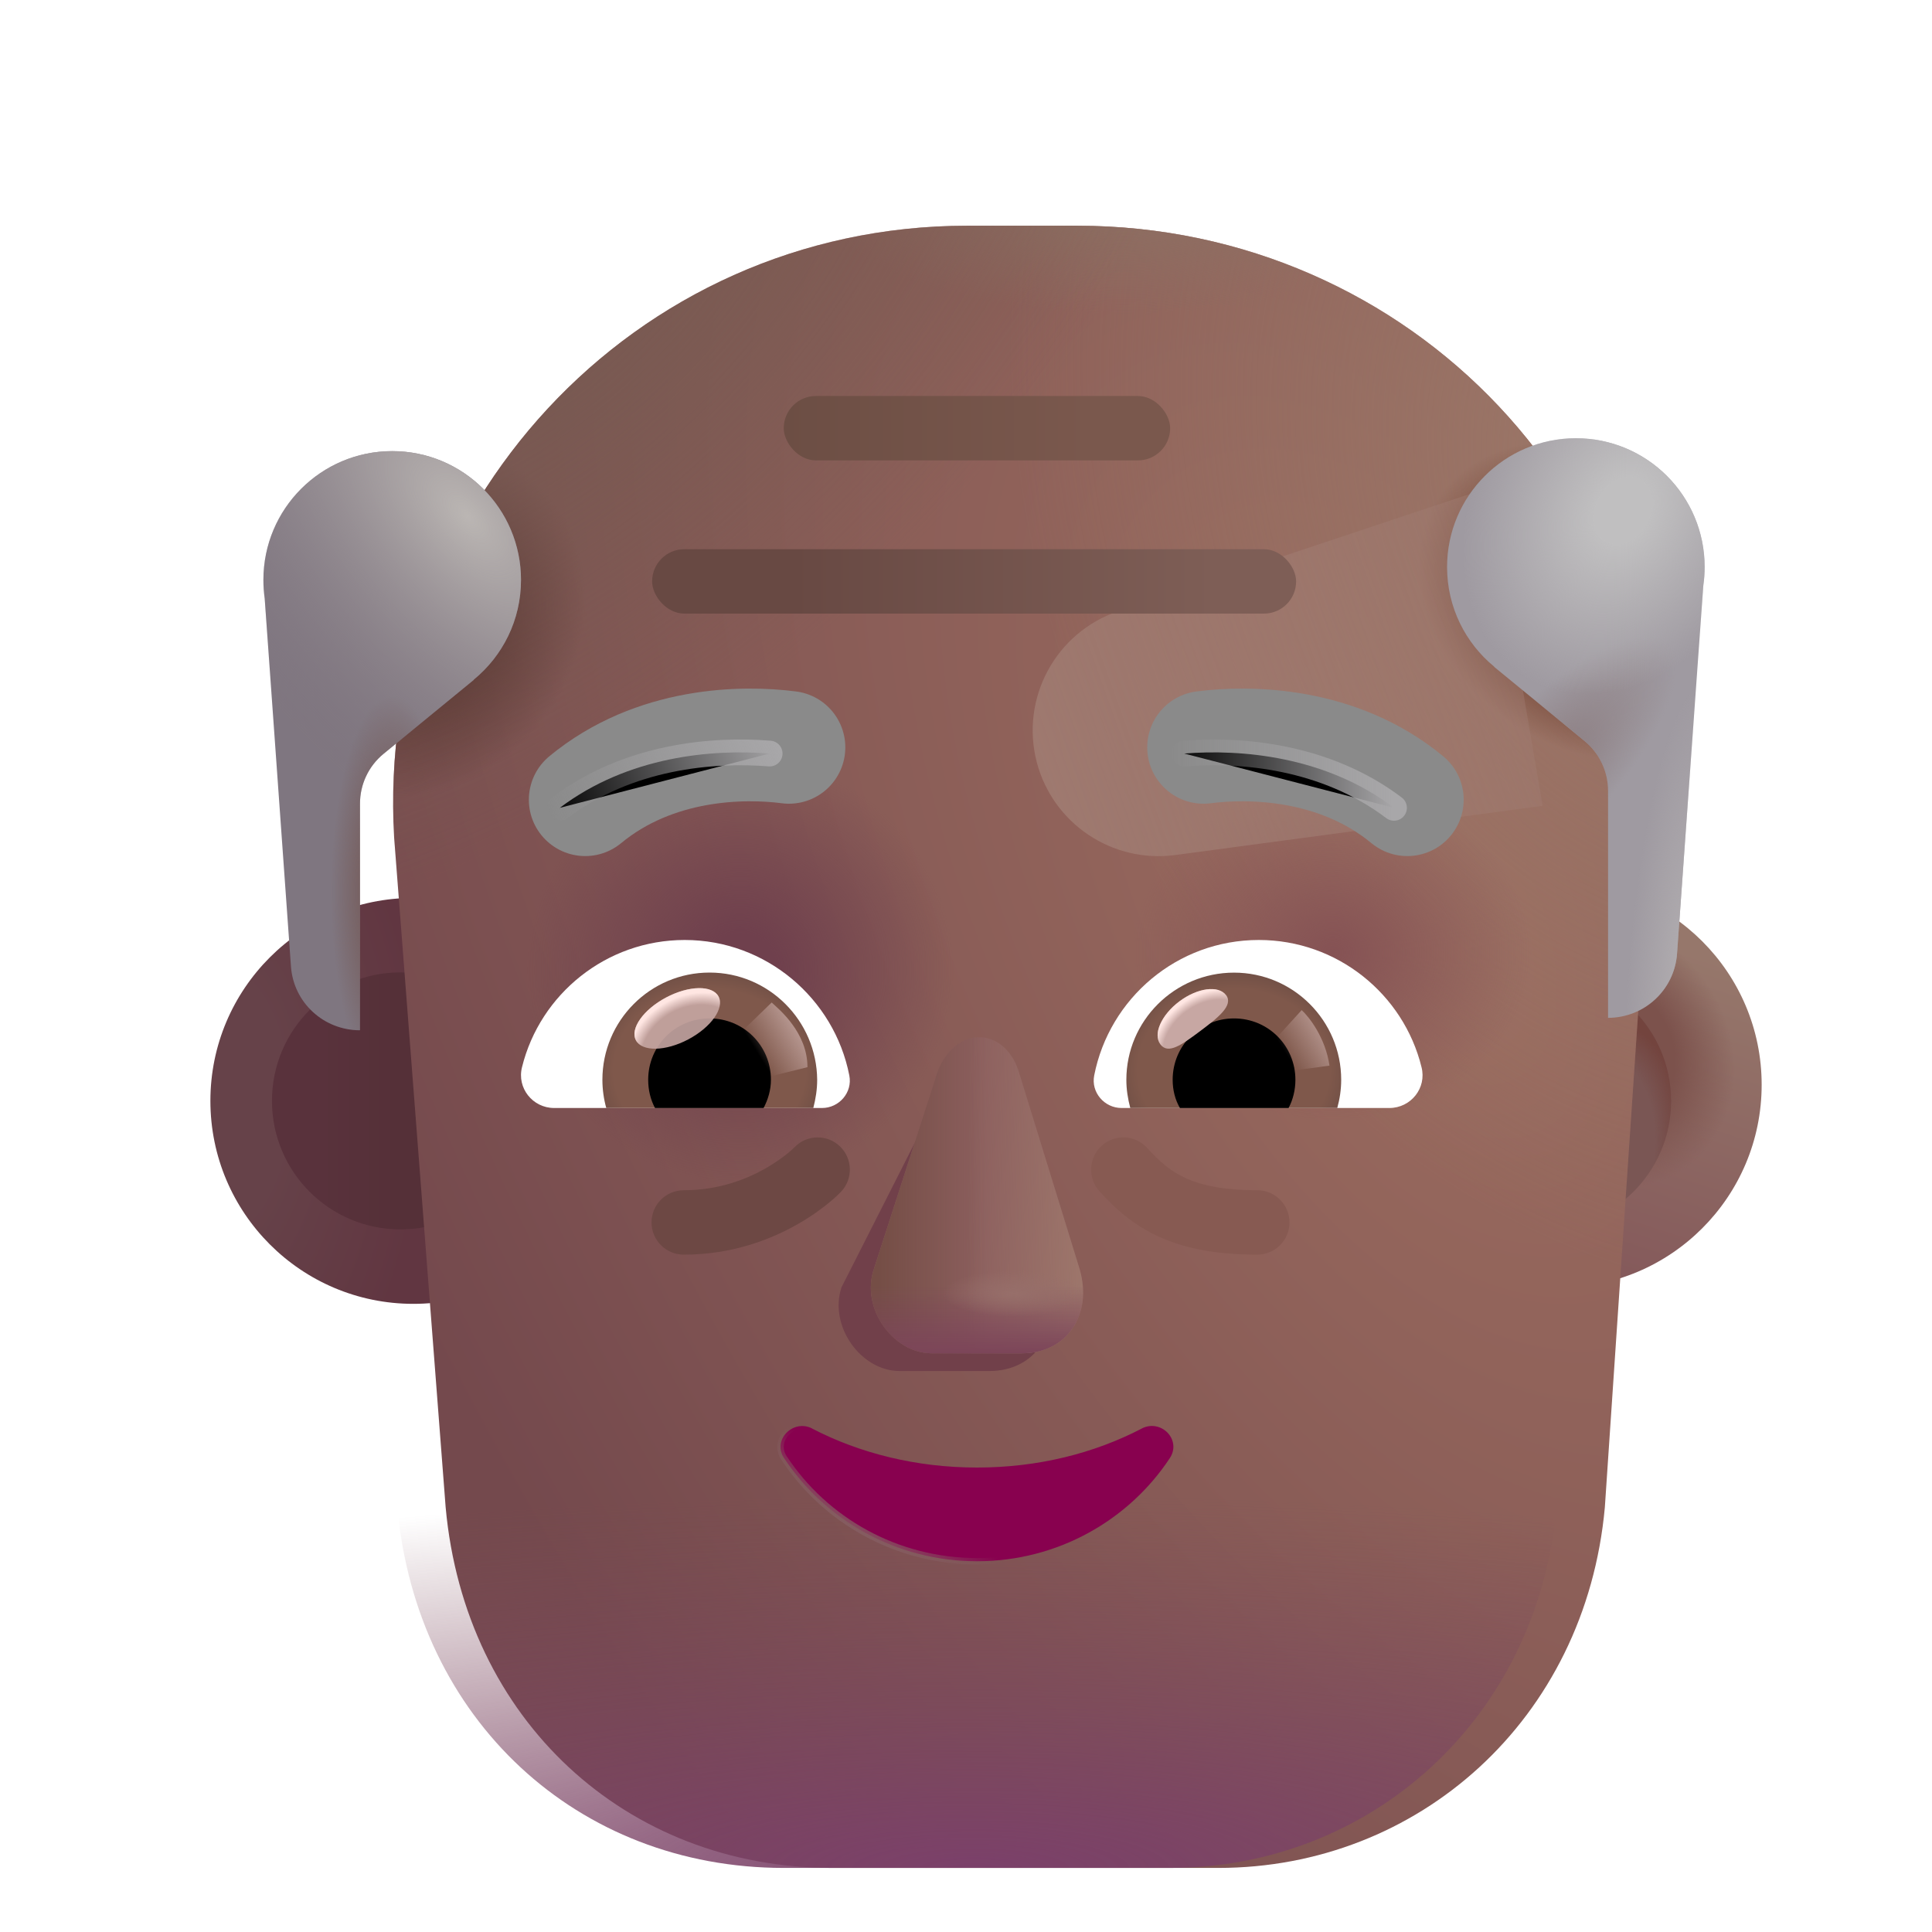 <svg viewBox="1 1 30 30" xmlns="http://www.w3.org/2000/svg">
<g filter="url(#filter0_i_3987_20110)">
<path d="M24.954 21.246C26.694 21.246 28.105 19.835 28.105 18.094C28.105 16.354 26.694 14.943 24.954 14.943C23.213 14.943 21.802 16.354 21.802 18.094C21.802 19.835 23.213 21.246 24.954 21.246Z" fill="url(#paint0_linear_3987_20110)"/>
<path d="M24.954 21.246C26.694 21.246 28.105 19.835 28.105 18.094C28.105 16.354 26.694 14.943 24.954 14.943C23.213 14.943 21.802 16.354 21.802 18.094C21.802 19.835 23.213 21.246 24.954 21.246Z" fill="url(#paint1_radial_3987_20110)"/>
</g>
<g filter="url(#filter1_f_3987_20110)">
<path d="M24.954 20.09C26.056 20.09 26.949 19.196 26.949 18.094C26.949 16.992 26.056 16.099 24.954 16.099C23.852 16.099 22.959 16.992 22.959 18.094C22.959 19.196 23.852 20.09 24.954 20.09Z" fill="#7A5654"/>
<path d="M24.954 20.09C26.056 20.09 26.949 19.196 26.949 18.094C26.949 16.992 26.056 16.099 24.954 16.099C23.852 16.099 22.959 16.992 22.959 18.094C22.959 19.196 23.852 20.09 24.954 20.09Z" fill="url(#paint2_radial_3987_20110)"/>
<path d="M24.954 20.09C26.056 20.09 26.949 19.196 26.949 18.094C26.949 16.992 26.056 16.099 24.954 16.099C23.852 16.099 22.959 16.992 22.959 18.094C22.959 19.196 23.852 20.09 24.954 20.09Z" fill="url(#paint3_radial_3987_20110)"/>
</g>
<g filter="url(#filter2_i_3987_20110)">
<path d="M7.218 21.246C8.959 21.246 10.37 19.835 10.37 18.094C10.37 16.354 8.959 14.943 7.218 14.943C5.478 14.943 4.067 16.354 4.067 18.094C4.067 19.835 5.478 21.246 7.218 21.246Z" fill="url(#paint4_radial_3987_20110)"/>
</g>
<g filter="url(#filter3_f_3987_20110)">
<path d="M7.218 20.09C8.32 20.09 9.214 19.196 9.214 18.094C9.214 16.992 8.32 16.099 7.218 16.099C6.116 16.099 5.223 16.992 5.223 18.094C5.223 19.196 6.116 20.09 7.218 20.09Z" fill="url(#paint5_linear_3987_20110)"/>
</g>
<g filter="url(#filter4_ii_3987_20110)">
<path d="M15.27 4.505C10.07 4.505 6.07 8.905 6.37 14.005L7.17 24.405C7.47 27.705 9.97 30.005 13.17 30.005H19.17C22.27 30.005 24.87 27.705 25.17 24.405L25.87 14.005C26.27 8.805 22.17 4.505 16.97 4.505H15.27V4.505Z" fill="url(#paint6_radial_3987_20110)"/>
<path d="M15.27 4.505C10.07 4.505 6.07 8.905 6.37 14.005L7.17 24.405C7.47 27.705 9.97 30.005 13.17 30.005H19.17C22.27 30.005 24.87 27.705 25.17 24.405L25.87 14.005C26.27 8.805 22.17 4.505 16.97 4.505H15.27V4.505Z" fill="url(#paint7_radial_3987_20110)"/>
<path d="M15.27 4.505C10.07 4.505 6.07 8.905 6.37 14.005L7.17 24.405C7.47 27.705 9.97 30.005 13.17 30.005H19.17C22.27 30.005 24.87 27.705 25.17 24.405L25.87 14.005C26.27 8.805 22.17 4.505 16.97 4.505H15.27V4.505Z" fill="url(#paint8_radial_3987_20110)"/>
<path d="M15.27 4.505C10.07 4.505 6.07 8.905 6.37 14.005L7.17 24.405C7.47 27.705 9.97 30.005 13.17 30.005H19.17C22.27 30.005 24.87 27.705 25.17 24.405L25.87 14.005C26.27 8.805 22.17 4.505 16.97 4.505H15.27V4.505Z" fill="url(#paint9_radial_3987_20110)"/>
<path d="M15.27 4.505C10.07 4.505 6.07 8.905 6.37 14.005L7.17 24.405C7.47 27.705 9.97 30.005 13.17 30.005H19.17C22.27 30.005 24.87 27.705 25.17 24.405L25.87 14.005C26.27 8.805 22.17 4.505 16.97 4.505H15.27V4.505Z" fill="url(#paint10_radial_3987_20110)"/>
<path d="M15.27 4.505C10.07 4.505 6.07 8.905 6.37 14.005L7.17 24.405C7.47 27.705 9.97 30.005 13.17 30.005H19.17C22.27 30.005 24.87 27.705 25.17 24.405L25.87 14.005C26.27 8.805 22.17 4.505 16.97 4.505H15.27V4.505Z" fill="url(#paint11_radial_3987_20110)"/>
<path d="M15.27 4.505C10.07 4.505 6.07 8.905 6.37 14.005L7.17 24.405C7.47 27.705 9.97 30.005 13.17 30.005H19.17C22.27 30.005 24.87 27.705 25.17 24.405L25.87 14.005C26.27 8.805 22.17 4.505 16.97 4.505H15.27V4.505Z" fill="url(#paint12_radial_3987_20110)"/>
<path d="M15.27 4.505C10.07 4.505 6.07 8.905 6.37 14.005L7.17 24.405C7.47 27.705 9.97 30.005 13.17 30.005H19.17C22.27 30.005 24.87 27.705 25.17 24.405L25.87 14.005C26.27 8.805 22.17 4.505 16.97 4.505H15.27V4.505Z" fill="url(#paint13_radial_3987_20110)"/>
</g>
<path d="M15.27 4.505C10.07 4.505 6.07 8.905 6.37 14.005L7.17 24.405C7.47 27.705 9.97 30.005 13.17 30.005H19.17C22.27 30.005 24.87 27.705 25.17 24.405L25.87 14.005C26.27 8.805 22.17 4.505 16.97 4.505H15.27V4.505Z" fill="url(#paint14_radial_3987_20110)"/>
<g filter="url(#filter5_f_3987_20110)">
<path d="M24.11 8.575L18.371 10.489C17.394 10.814 16.838 11.843 17.1 12.839C17.351 13.791 18.272 14.407 19.248 14.277L24.954 13.513L24.11 8.575Z" fill="url(#paint15_linear_3987_20110)"/>
</g>
<g filter="url(#filter6_f_3987_20110)">
<path d="M15.638 17.889L14.067 20.989C13.867 21.589 14.367 22.289 14.967 22.289H16.367C17.067 22.289 17.467 21.689 17.267 20.989L16.367 17.889C16.14 17.235 15.938 17.189 15.638 17.889Z" fill="#71404A"/>
</g>
<g filter="url(#filter7_f_3987_20110)">
<path d="M15.567 17.614L14.567 20.714C14.367 21.314 14.867 22.014 15.467 22.014H16.867C17.567 22.014 17.967 21.414 17.767 20.714L16.811 17.614C16.585 16.959 15.867 16.914 15.567 17.614Z" fill="#8C5F5E"/>
<path d="M15.567 17.614L14.567 20.714C14.367 21.314 14.867 22.014 15.467 22.014H16.867C17.567 22.014 17.967 21.414 17.767 20.714L16.811 17.614C16.585 16.959 15.867 16.914 15.567 17.614Z" fill="url(#paint16_linear_3987_20110)"/>
<path d="M15.567 17.614L14.567 20.714C14.367 21.314 14.867 22.014 15.467 22.014H16.867C17.567 22.014 17.967 21.414 17.767 20.714L16.811 17.614C16.585 16.959 15.867 16.914 15.567 17.614Z" fill="url(#paint17_linear_3987_20110)"/>
<path d="M15.567 17.614L14.567 20.714C14.367 21.314 14.867 22.014 15.467 22.014H16.867C17.567 22.014 17.967 21.414 17.767 20.714L16.811 17.614C16.585 16.959 15.867 16.914 15.567 17.614Z" fill="url(#paint18_linear_3987_20110)"/>
<path d="M15.567 17.614L14.567 20.714C14.367 21.314 14.867 22.014 15.467 22.014H16.867C17.567 22.014 17.967 21.414 17.767 20.714L16.811 17.614C16.585 16.959 15.867 16.914 15.567 17.614Z" fill="url(#paint19_radial_3987_20110)"/>
</g>
<path d="M8.356 11.554C8.804 11.187 9.09 10.63 9.09 10.005C9.09 8.901 8.194 8.005 7.09 8.005C5.985 8.005 5.09 8.901 5.09 10.005C5.09 10.103 5.097 10.199 5.11 10.293L5.518 16.008C5.559 16.57 6.026 16.998 6.59 16.998V13.479C6.59 13.179 6.724 12.895 6.956 12.705L8.359 11.555L8.356 11.554Z" fill="#7F7680"/>
<path d="M8.356 11.554C8.804 11.187 9.09 10.63 9.09 10.005C9.09 8.901 8.194 8.005 7.09 8.005C5.985 8.005 5.09 8.901 5.09 10.005C5.09 10.103 5.097 10.199 5.11 10.293L5.518 16.008C5.559 16.57 6.026 16.998 6.59 16.998V13.479C6.59 13.179 6.724 12.895 6.956 12.705L8.359 11.555L8.356 11.554Z" fill="url(#paint20_radial_3987_20110)"/>
<path d="M8.356 11.554C8.804 11.187 9.09 10.63 9.09 10.005C9.09 8.901 8.194 8.005 7.09 8.005C5.985 8.005 5.09 8.901 5.09 10.005C5.09 10.103 5.097 10.199 5.11 10.293L5.518 16.008C5.559 16.57 6.026 16.998 6.59 16.998V13.479C6.59 13.179 6.724 12.895 6.956 12.705L8.359 11.555L8.356 11.554Z" fill="url(#paint21_radial_3987_20110)"/>
<g filter="url(#filter8_i_3987_20110)">
<path d="M23.904 11.554C23.456 11.187 23.17 10.63 23.17 10.005C23.17 8.901 24.065 8.005 25.17 8.005C26.275 8.005 27.17 8.901 27.17 10.005C27.17 10.103 27.163 10.199 27.149 10.293L26.741 16.008C26.701 16.57 26.233 17.005 25.67 17.005V13.479C25.67 13.179 25.536 12.895 25.304 12.705L23.901 11.555L23.904 11.554Z" fill="#9F9AA1"/>
<path d="M23.904 11.554C23.456 11.187 23.17 10.63 23.17 10.005C23.17 8.901 24.065 8.005 25.17 8.005C26.275 8.005 27.17 8.901 27.17 10.005C27.17 10.103 27.163 10.199 27.149 10.293L26.741 16.008C26.701 16.57 26.233 17.005 25.67 17.005V13.479C25.67 13.179 25.536 12.895 25.304 12.705L23.901 11.555L23.904 11.554Z" fill="url(#paint22_radial_3987_20110)"/>
<path d="M23.904 11.554C23.456 11.187 23.17 10.63 23.17 10.005C23.17 8.901 24.065 8.005 25.17 8.005C26.275 8.005 27.17 8.901 27.17 10.005C27.17 10.103 27.163 10.199 27.149 10.293L26.741 16.008C26.701 16.57 26.233 17.005 25.67 17.005V13.479C25.67 13.179 25.536 12.895 25.304 12.705L23.901 11.555L23.904 11.554Z" fill="url(#paint23_radial_3987_20110)"/>
<path d="M23.904 11.554C23.456 11.187 23.17 10.63 23.17 10.005C23.17 8.901 24.065 8.005 25.17 8.005C26.275 8.005 27.17 8.901 27.17 10.005C27.17 10.103 27.163 10.199 27.149 10.293L26.741 16.008C26.701 16.57 26.233 17.005 25.67 17.005V13.479C25.67 13.179 25.536 12.895 25.304 12.705L23.901 11.555L23.904 11.554Z" fill="url(#paint24_radial_3987_20110)"/>
</g>
<path d="M13.61 23.182L13.61 23.182L13.61 23.181C13.46 23.105 13.304 23.152 13.21 23.251C13.116 23.349 13.081 23.505 13.177 23.644C13.81 24.603 14.913 25.243 16.17 25.243C17.427 25.243 18.53 24.603 19.164 23.643C19.259 23.501 19.224 23.345 19.13 23.247C19.035 23.149 18.88 23.105 18.73 23.181L18.73 23.181L18.73 23.182C17.99 23.567 17.118 23.788 16.17 23.788C15.232 23.788 14.35 23.567 13.61 23.182Z" fill="#88014F" stroke="url(#paint25_linear_3987_20110)" stroke-width="0.1"/>
<path d="M18.109 18.789C18.315 18.605 18.631 18.622 18.816 18.828C19.011 19.046 19.193 19.198 19.428 19.302C19.669 19.408 20.003 19.482 20.523 19.482C20.799 19.482 21.023 19.706 21.023 19.982C21.023 20.258 20.799 20.482 20.523 20.482C19.911 20.482 19.429 20.395 19.024 20.216C18.615 20.036 18.323 19.777 18.07 19.495C17.886 19.29 17.904 18.973 18.109 18.789Z" fill="#875A52"/>
<path d="M13.335 18.817C13.525 18.617 13.841 18.609 14.041 18.799C14.241 18.99 14.249 19.306 14.059 19.506L14.058 19.508L14.056 19.509L14.052 19.513L14.04 19.525C14.031 19.534 14.019 19.547 14.003 19.561C13.972 19.591 13.928 19.63 13.872 19.676C13.761 19.767 13.6 19.887 13.393 20.005C12.98 20.242 12.374 20.482 11.617 20.482C11.341 20.482 11.117 20.258 11.117 19.982C11.117 19.706 11.341 19.482 11.617 19.482C12.159 19.482 12.594 19.311 12.896 19.138C13.046 19.051 13.161 18.966 13.237 18.904C13.274 18.873 13.302 18.848 13.318 18.832C13.327 18.825 13.332 18.819 13.335 18.817Z" fill="#6D4844"/>
<rect x="13.17" y="7.149" width="6" height="1" rx="0.5" fill="url(#paint26_linear_3987_20110)"/>
<rect x="11.126" y="9.528" width="10" height="1" rx="0.5" fill="url(#paint27_linear_3987_20110)"/>
<path d="M11.632 15.596C10.414 15.596 9.386 16.436 9.106 17.57C9.023 17.895 9.272 18.205 9.605 18.205H13.765C14.03 18.205 14.241 17.963 14.188 17.699C13.954 16.504 12.895 15.596 11.632 15.596Z" fill="white"/>
<path d="M12.018 16.102C11.095 16.102 10.354 16.851 10.354 17.767C10.354 17.918 10.376 18.069 10.414 18.205H13.629C13.666 18.061 13.689 17.918 13.689 17.767C13.682 16.851 12.94 16.102 12.018 16.102Z" fill="url(#paint28_radial_3987_20110)"/>
<path d="M12.971 17.767C12.971 17.237 12.547 16.814 12.018 16.814C11.488 16.814 11.065 17.237 11.065 17.767C11.065 17.926 11.102 18.077 11.171 18.205H12.857C12.925 18.077 12.971 17.926 12.971 17.767Z" fill="black"/>
<g filter="url(#filter9_f_3987_20110)">
<path d="M13.538 17.571C13.538 17.034 13.101 16.675 12.982 16.567L12.445 17.087L12.776 17.76L13.538 17.571Z" fill="url(#paint29_linear_3987_20110)"/>
</g>
<g filter="url(#filter10_f_3987_20110)">
<ellipse cx="11.516" cy="16.814" rx="0.726" ry="0.368" transform="rotate(-27.914 11.516 16.814)" fill="#C7A7A3" fill-opacity="0.9"/>
<ellipse cx="11.516" cy="16.814" rx="0.726" ry="0.368" transform="rotate(-27.914 11.516 16.814)" fill="url(#paint30_radial_3987_20110)"/>
</g>
<path d="M20.547 15.596C21.765 15.596 22.794 16.436 23.073 17.57C23.157 17.895 22.907 18.205 22.574 18.205H18.415C18.15 18.205 17.938 17.963 17.991 17.698C18.226 16.503 19.277 15.596 20.547 15.596Z" fill="white"/>
<path d="M20.162 16.103C21.084 16.103 21.826 16.852 21.826 17.767C21.826 17.918 21.803 18.069 21.765 18.205H18.551C18.513 18.062 18.49 17.918 18.49 17.767C18.49 16.852 19.239 16.103 20.162 16.103Z" fill="url(#paint31_radial_3987_20110)"/>
<path d="M19.209 17.767C19.209 17.237 19.632 16.814 20.162 16.814C20.691 16.814 21.115 17.237 21.115 17.767C21.115 17.925 21.077 18.077 21.009 18.205H19.322C19.247 18.077 19.209 17.925 19.209 17.767Z" fill="black"/>
<g filter="url(#filter11_f_3987_20110)">
<path d="M20.039 16.454C20.158 16.613 19.91 16.806 19.628 17.017C19.346 17.228 19.137 17.376 19.019 17.217C18.9 17.059 19.033 16.759 19.314 16.549C19.596 16.338 19.921 16.296 20.039 16.454Z" fill="#C7A7A3"/>
<path d="M20.039 16.454C20.158 16.613 19.91 16.806 19.628 17.017C19.346 17.228 19.137 17.376 19.019 17.217C18.9 17.059 19.033 16.759 19.314 16.549C19.596 16.338 19.921 16.296 20.039 16.454Z" fill="url(#paint32_radial_3987_20110)"/>
</g>
<g filter="url(#filter12_f_3987_20110)">
<path d="M21.644 17.547C21.582 17.117 21.331 16.793 21.212 16.685L20.728 17.217L20.947 17.642L21.644 17.547Z" fill="url(#paint33_linear_3987_20110)"/>
</g>
<g filter="url(#filter13_i_3987_20110)">
<path d="M19.389 13.005C20.1 12.912 21.475 12.927 22.553 13.818" stroke="#8A8A8A" stroke-width="1.75" stroke-linecap="round"/>
</g>
<g filter="url(#filter14_f_3987_20110)">
<path d="M19.389 12.701C20.271 12.63 21.584 12.74 22.646 13.544" stroke="url(#paint34_linear_3987_20110)" stroke-width="0.4" stroke-linecap="round"/>
</g>
<g filter="url(#filter15_i_3987_20110)">
<path d="M12.951 13.005C12.24 12.912 10.865 12.927 9.787 13.818" stroke="#8A8A8A" stroke-width="1.75" stroke-linecap="round"/>
</g>
<g filter="url(#filter16_f_3987_20110)">
<path d="M12.951 12.701C12.068 12.63 10.756 12.74 9.693 13.544" stroke="url(#paint35_linear_3987_20110)" stroke-width="0.4" stroke-linecap="round"/>
</g>
<defs>
<filter id="filter0_i_3987_20110" x="21.802" y="14.693" width="6.553" height="6.553" filterUnits="userSpaceOnUse" color-interpolation-filters="sRGB">
<feFlood flood-opacity="0" result="BackgroundImageFix"/>
<feBlend mode="normal" in="SourceGraphic" in2="BackgroundImageFix" result="shape"/>
<feColorMatrix in="SourceAlpha" type="matrix" values="0 0 0 0 0 0 0 0 0 0 0 0 0 0 0 0 0 0 127 0" result="hardAlpha"/>
<feOffset dx="0.25" dy="-0.25"/>
<feGaussianBlur stdDeviation="0.25"/>
<feComposite in2="hardAlpha" operator="arithmetic" k2="-1" k3="1"/>
<feColorMatrix type="matrix" values="0 0 0 0 0.482 0 0 0 0 0.278 0 0 0 0 0.373 0 0 0 1 0"/>
<feBlend mode="normal" in2="shape" result="effect1_innerShadow_3987_20110"/>
</filter>
<filter id="filter1_f_3987_20110" x="22.459" y="15.599" width="4.991" height="4.991" filterUnits="userSpaceOnUse" color-interpolation-filters="sRGB">
<feFlood flood-opacity="0" result="BackgroundImageFix"/>
<feBlend mode="normal" in="SourceGraphic" in2="BackgroundImageFix" result="shape"/>
<feGaussianBlur stdDeviation="0.25" result="effect1_foregroundBlur_3987_20110"/>
</filter>
<filter id="filter2_i_3987_20110" x="4.067" y="14.943" width="6.503" height="6.303" filterUnits="userSpaceOnUse" color-interpolation-filters="sRGB">
<feFlood flood-opacity="0" result="BackgroundImageFix"/>
<feBlend mode="normal" in="SourceGraphic" in2="BackgroundImageFix" result="shape"/>
<feColorMatrix in="SourceAlpha" type="matrix" values="0 0 0 0 0 0 0 0 0 0 0 0 0 0 0 0 0 0 127 0" result="hardAlpha"/>
<feOffset dx="0.2"/>
<feGaussianBlur stdDeviation="0.15"/>
<feComposite in2="hardAlpha" operator="arithmetic" k2="-1" k3="1"/>
<feColorMatrix type="matrix" values="0 0 0 0 0.518 0 0 0 0 0.384 0 0 0 0 0.349 0 0 0 1 0"/>
<feBlend mode="normal" in2="shape" result="effect1_innerShadow_3987_20110"/>
</filter>
<filter id="filter3_f_3987_20110" x="4.723" y="15.599" width="4.991" height="4.991" filterUnits="userSpaceOnUse" color-interpolation-filters="sRGB">
<feFlood flood-opacity="0" result="BackgroundImageFix"/>
<feBlend mode="normal" in="SourceGraphic" in2="BackgroundImageFix" result="shape"/>
<feGaussianBlur stdDeviation="0.25" result="effect1_foregroundBlur_3987_20110"/>
</filter>
<filter id="filter4_ii_3987_20110" x="6.104" y="4.505" width="20.793" height="25.5" filterUnits="userSpaceOnUse" color-interpolation-filters="sRGB">
<feFlood flood-opacity="0" result="BackgroundImageFix"/>
<feBlend mode="normal" in="SourceGraphic" in2="BackgroundImageFix" result="shape"/>
<feColorMatrix in="SourceAlpha" type="matrix" values="0 0 0 0 0 0 0 0 0 0 0 0 0 0 0 0 0 0 127 0" result="hardAlpha"/>
<feOffset dx="1"/>
<feGaussianBlur stdDeviation="0.75"/>
<feComposite in2="hardAlpha" operator="arithmetic" k2="-1" k3="1"/>
<feColorMatrix type="matrix" values="0 0 0 0 0.514 0 0 0 0 0.373 0 0 0 0 0.345 0 0 0 1 0"/>
<feBlend mode="normal" in2="shape" result="effect1_innerShadow_3987_20110"/>
<feColorMatrix in="SourceAlpha" type="matrix" values="0 0 0 0 0 0 0 0 0 0 0 0 0 0 0 0 0 0 127 0" result="hardAlpha"/>
<feOffset dx="-0.25"/>
<feGaussianBlur stdDeviation="0.375"/>
<feComposite in2="hardAlpha" operator="arithmetic" k2="-1" k3="1"/>
<feColorMatrix type="matrix" values="0 0 0 0 0.624 0 0 0 0 0.498 0 0 0 0 0.439 0 0 0 1 0"/>
<feBlend mode="normal" in2="effect1_innerShadow_3987_20110" result="effect2_innerShadow_3987_20110"/>
</filter>
<filter id="filter5_f_3987_20110" x="15.036" y="6.575" width="11.918" height="9.719" filterUnits="userSpaceOnUse" color-interpolation-filters="sRGB">
<feFlood flood-opacity="0" result="BackgroundImageFix"/>
<feBlend mode="normal" in="SourceGraphic" in2="BackgroundImageFix" result="shape"/>
<feGaussianBlur stdDeviation="1" result="effect1_foregroundBlur_3987_20110"/>
</filter>
<filter id="filter6_f_3987_20110" x="13.272" y="16.631" width="4.796" height="6.408" filterUnits="userSpaceOnUse" color-interpolation-filters="sRGB">
<feFlood flood-opacity="0" result="BackgroundImageFix"/>
<feBlend mode="normal" in="SourceGraphic" in2="BackgroundImageFix" result="shape"/>
<feGaussianBlur stdDeviation="0.375" result="effect1_foregroundBlur_3987_20110"/>
</filter>
<filter id="filter7_f_3987_20110" x="14.272" y="16.855" width="3.796" height="5.408" filterUnits="userSpaceOnUse" color-interpolation-filters="sRGB">
<feFlood flood-opacity="0" result="BackgroundImageFix"/>
<feBlend mode="normal" in="SourceGraphic" in2="BackgroundImageFix" result="shape"/>
<feGaussianBlur stdDeviation="0.125" result="effect1_foregroundBlur_3987_20110"/>
</filter>
<filter id="filter8_i_3987_20110" x="23.17" y="7.805" width="4.3" height="9.2" filterUnits="userSpaceOnUse" color-interpolation-filters="sRGB">
<feFlood flood-opacity="0" result="BackgroundImageFix"/>
<feBlend mode="normal" in="SourceGraphic" in2="BackgroundImageFix" result="shape"/>
<feColorMatrix in="SourceAlpha" type="matrix" values="0 0 0 0 0 0 0 0 0 0 0 0 0 0 0 0 0 0 127 0" result="hardAlpha"/>
<feOffset dx="0.3" dy="-0.2"/>
<feGaussianBlur stdDeviation="0.25"/>
<feComposite in2="hardAlpha" operator="arithmetic" k2="-1" k3="1"/>
<feColorMatrix type="matrix" values="0 0 0 0 0.58 0 0 0 0 0.569 0 0 0 0 0.557 0 0 0 1 0"/>
<feBlend mode="normal" in2="shape" result="effect1_innerShadow_3987_20110"/>
</filter>
<filter id="filter9_f_3987_20110" x="12.245" y="16.367" width="1.493" height="1.594" filterUnits="userSpaceOnUse" color-interpolation-filters="sRGB">
<feFlood flood-opacity="0" result="BackgroundImageFix"/>
<feBlend mode="normal" in="SourceGraphic" in2="BackgroundImageFix" result="shape"/>
<feGaussianBlur stdDeviation="0.1" result="effect1_foregroundBlur_3987_20110"/>
</filter>
<filter id="filter10_f_3987_20110" x="10.751" y="16.243" width="1.529" height="1.141" filterUnits="userSpaceOnUse" color-interpolation-filters="sRGB">
<feFlood flood-opacity="0" result="BackgroundImageFix"/>
<feBlend mode="normal" in="SourceGraphic" in2="BackgroundImageFix" result="shape"/>
<feGaussianBlur stdDeviation="0.05" result="effect1_foregroundBlur_3987_20110"/>
</filter>
<filter id="filter11_f_3987_20110" x="18.875" y="16.258" width="1.294" height="1.125" filterUnits="userSpaceOnUse" color-interpolation-filters="sRGB">
<feFlood flood-opacity="0" result="BackgroundImageFix"/>
<feBlend mode="normal" in="SourceGraphic" in2="BackgroundImageFix" result="shape"/>
<feGaussianBlur stdDeviation="0.05" result="effect1_foregroundBlur_3987_20110"/>
</filter>
<filter id="filter12_f_3987_20110" x="20.528" y="16.485" width="1.316" height="1.357" filterUnits="userSpaceOnUse" color-interpolation-filters="sRGB">
<feFlood flood-opacity="0" result="BackgroundImageFix"/>
<feBlend mode="normal" in="SourceGraphic" in2="BackgroundImageFix" result="shape"/>
<feGaussianBlur stdDeviation="0.1" result="effect1_foregroundBlur_3987_20110"/>
</filter>
<filter id="filter13_i_3987_20110" x="18.514" y="11.693" width="5.214" height="3" filterUnits="userSpaceOnUse" color-interpolation-filters="sRGB">
<feFlood flood-opacity="0" result="BackgroundImageFix"/>
<feBlend mode="normal" in="SourceGraphic" in2="BackgroundImageFix" result="shape"/>
<feColorMatrix in="SourceAlpha" type="matrix" values="0 0 0 0 0 0 0 0 0 0 0 0 0 0 0 0 0 0 127 0" result="hardAlpha"/>
<feOffset dx="0.3" dy="-0.4"/>
<feGaussianBlur stdDeviation="0.3"/>
<feComposite in2="hardAlpha" operator="arithmetic" k2="-1" k3="1"/>
<feColorMatrix type="matrix" values="0 0 0 0 0.345 0 0 0 0 0.306 0 0 0 0 0.369 0 0 0 1 0"/>
<feBlend mode="normal" in2="shape" result="effect1_innerShadow_3987_20110"/>
</filter>
<filter id="filter14_f_3987_20110" x="18.789" y="12.083" width="4.458" height="2.061" filterUnits="userSpaceOnUse" color-interpolation-filters="sRGB">
<feFlood flood-opacity="0" result="BackgroundImageFix"/>
<feBlend mode="normal" in="SourceGraphic" in2="BackgroundImageFix" result="shape"/>
<feGaussianBlur stdDeviation="0.2" result="effect1_foregroundBlur_3987_20110"/>
</filter>
<filter id="filter15_i_3987_20110" x="8.912" y="11.693" width="5.214" height="3" filterUnits="userSpaceOnUse" color-interpolation-filters="sRGB">
<feFlood flood-opacity="0" result="BackgroundImageFix"/>
<feBlend mode="normal" in="SourceGraphic" in2="BackgroundImageFix" result="shape"/>
<feColorMatrix in="SourceAlpha" type="matrix" values="0 0 0 0 0 0 0 0 0 0 0 0 0 0 0 0 0 0 127 0" result="hardAlpha"/>
<feOffset dx="0.3" dy="-0.4"/>
<feGaussianBlur stdDeviation="0.3"/>
<feComposite in2="hardAlpha" operator="arithmetic" k2="-1" k3="1"/>
<feColorMatrix type="matrix" values="0 0 0 0 0.345 0 0 0 0 0.306 0 0 0 0 0.369 0 0 0 1 0"/>
<feBlend mode="normal" in2="shape" result="effect1_innerShadow_3987_20110"/>
</filter>
<filter id="filter16_f_3987_20110" x="9.093" y="12.083" width="4.458" height="2.061" filterUnits="userSpaceOnUse" color-interpolation-filters="sRGB">
<feFlood flood-opacity="0" result="BackgroundImageFix"/>
<feBlend mode="normal" in="SourceGraphic" in2="BackgroundImageFix" result="shape"/>
<feGaussianBlur stdDeviation="0.2" result="effect1_foregroundBlur_3987_20110"/>
</filter>
<linearGradient id="paint0_linear_3987_20110" x1="27.005" y1="16.034" x2="25.459" y2="20.822" gradientUnits="userSpaceOnUse">
<stop stop-color="#96776B"/>
<stop offset="1" stop-color="#855A5B"/>
</linearGradient>
<radialGradient id="paint1_radial_3987_20110" cx="0" cy="0" r="1" gradientUnits="userSpaceOnUse" gradientTransform="translate(25.656 17.594) rotate(-36.06) scale(1.931 2.203)">
<stop offset="0.543" stop-color="#7C524C"/>
<stop offset="1" stop-color="#7C524C" stop-opacity="0"/>
</radialGradient>
<radialGradient id="paint2_radial_3987_20110" cx="0" cy="0" r="1" gradientUnits="userSpaceOnUse" gradientTransform="translate(24.871 19.741) rotate(-61.468) scale(3.448 2.018)">
<stop offset="0.755" stop-color="#73443E" stop-opacity="0"/>
<stop offset="0.916" stop-color="#73443E"/>
</radialGradient>
<radialGradient id="paint3_radial_3987_20110" cx="0" cy="0" r="1" gradientUnits="userSpaceOnUse" gradientTransform="translate(24.954 18.094) rotate(44.708) scale(0.732 0.943)">
<stop stop-color="#6C443E"/>
<stop offset="1" stop-color="#6C443E" stop-opacity="0"/>
</radialGradient>
<radialGradient id="paint4_radial_3987_20110" cx="0" cy="0" r="1" gradientUnits="userSpaceOnUse" gradientTransform="translate(4.067 18.094) scale(3.313 5.797)">
<stop offset="0.351" stop-color="#664249"/>
<stop offset="1" stop-color="#613641"/>
</radialGradient>
<linearGradient id="paint5_linear_3987_20110" x1="7.218" y1="18.653" x2="5.934" y2="18.653" gradientUnits="userSpaceOnUse">
<stop stop-color="#553038"/>
<stop offset="1" stop-color="#59323C"/>
</linearGradient>
<radialGradient id="paint6_radial_3987_20110" cx="0" cy="0" r="1" gradientUnits="userSpaceOnUse" gradientTransform="translate(22.404 15.005) rotate(152.026) scale(17.055 31.325)">
<stop stop-color="#9B6C5F"/>
<stop offset="1" stop-color="#74494D"/>
</radialGradient>
<radialGradient id="paint7_radial_3987_20110" cx="0" cy="0" r="1" gradientUnits="userSpaceOnUse" gradientTransform="translate(26.341 8.568) rotate(158.66) scale(9.962 12.793)">
<stop stop-color="#9D7A6A"/>
<stop offset="1" stop-color="#9D7A6A" stop-opacity="0"/>
</radialGradient>
<radialGradient id="paint8_radial_3987_20110" cx="0" cy="0" r="1" gradientUnits="userSpaceOnUse" gradientTransform="translate(20.935 15.787) rotate(-90) scale(2.625 3.094)">
<stop stop-color="#855254"/>
<stop offset="1" stop-color="#855254" stop-opacity="0"/>
</radialGradient>
<radialGradient id="paint9_radial_3987_20110" cx="0" cy="0" r="1" gradientUnits="userSpaceOnUse" gradientTransform="translate(11.75 16.068) rotate(-90) scale(3.312)">
<stop offset="0.172" stop-color="#6F404D"/>
<stop offset="1" stop-color="#6F404D" stop-opacity="0"/>
</radialGradient>
<radialGradient id="paint10_radial_3987_20110" cx="0" cy="0" r="1" gradientUnits="userSpaceOnUse" gradientTransform="translate(24.971 10.352) rotate(-145.257) scale(2.864 2.264)">
<stop offset="0.584" stop-color="#764838"/>
<stop offset="1" stop-color="#764838" stop-opacity="0"/>
</radialGradient>
<radialGradient id="paint11_radial_3987_20110" cx="0" cy="0" r="1" gradientUnits="userSpaceOnUse" gradientTransform="translate(6.72 10.671) rotate(127.136) scale(2.867 2.494)">
<stop offset="0.476" stop-color="#5D3734"/>
<stop offset="1" stop-color="#5D3734" stop-opacity="0"/>
</radialGradient>
<radialGradient id="paint12_radial_3987_20110" cx="0" cy="0" r="1" gradientUnits="userSpaceOnUse" gradientTransform="translate(17.688 4.13) rotate(90) scale(1.75 4.635)">
<stop stop-color="#8D7063"/>
<stop offset="1" stop-color="#8D7063" stop-opacity="0"/>
</radialGradient>
<radialGradient id="paint13_radial_3987_20110" cx="0" cy="0" r="1" gradientUnits="userSpaceOnUse" gradientTransform="translate(7.94 4.505) rotate(47.422) scale(8.133 14.156)">
<stop stop-color="#745B51"/>
<stop offset="1" stop-color="#745B51" stop-opacity="0"/>
</radialGradient>
<radialGradient id="paint14_radial_3987_20110" cx="0" cy="0" r="1" gradientUnits="userSpaceOnUse" gradientTransform="translate(16.125 30.005) rotate(-90) scale(5.812 26.091)">
<stop stop-color="#7B406A"/>
<stop offset="1" stop-color="#7C4C57" stop-opacity="0"/>
</radialGradient>
<linearGradient id="paint15_linear_3987_20110" x1="15.727" y1="14.224" x2="30.915" y2="8.787" gradientUnits="userSpaceOnUse">
<stop stop-color="#A07C72"/>
<stop offset="1" stop-color="#A07C72" stop-opacity="0"/>
</linearGradient>
<linearGradient id="paint16_linear_3987_20110" x1="14.652" y1="20.064" x2="16.3" y2="20.064" gradientUnits="userSpaceOnUse">
<stop stop-color="#754E46"/>
<stop offset="1" stop-color="#754E46" stop-opacity="0"/>
</linearGradient>
<linearGradient id="paint17_linear_3987_20110" x1="17.818" y1="20.655" x2="16.017" y2="20.63" gradientUnits="userSpaceOnUse">
<stop stop-color="#9D766B"/>
<stop offset="1" stop-color="#9D766B" stop-opacity="0"/>
</linearGradient>
<linearGradient id="paint18_linear_3987_20110" x1="16.512" y1="22.014" x2="16.512" y2="20.965" gradientUnits="userSpaceOnUse">
<stop stop-color="#7C4559"/>
<stop offset="1" stop-color="#7C4559" stop-opacity="0"/>
</linearGradient>
<radialGradient id="paint19_radial_3987_20110" cx="0" cy="0" r="1" gradientUnits="userSpaceOnUse" gradientTransform="translate(16.745 21.086) rotate(90) scale(0.36 1.111)">
<stop stop-color="#976F6A"/>
<stop offset="1" stop-color="#976F6A" stop-opacity="0"/>
</radialGradient>
<radialGradient id="paint20_radial_3987_20110" cx="0" cy="0" r="1" gradientUnits="userSpaceOnUse" gradientTransform="translate(8.247 9.005) rotate(139.273) scale(4.167 7.997)">
<stop stop-color="#BBB6B3"/>
<stop offset="1" stop-color="#807680" stop-opacity="0"/>
</radialGradient>
<radialGradient id="paint21_radial_3987_20110" cx="0" cy="0" r="1" gradientUnits="userSpaceOnUse" gradientTransform="translate(7.09 14.849) rotate(90) scale(3.047 0.952)">
<stop offset="0.237" stop-color="#735551"/>
<stop offset="1" stop-color="#735551" stop-opacity="0"/>
</radialGradient>
<radialGradient id="paint22_radial_3987_20110" cx="0" cy="0" r="1" gradientUnits="userSpaceOnUse" gradientTransform="translate(24.622 13.287) rotate(-46.536) scale(2.885 1.004)">
<stop offset="0.231" stop-color="#8F8286"/>
<stop offset="1" stop-color="#8F8286" stop-opacity="0"/>
</radialGradient>
<radialGradient id="paint23_radial_3987_20110" cx="0" cy="0" r="1" gradientUnits="userSpaceOnUse" gradientTransform="translate(25.904 9.13) rotate(119.228) scale(3.008 2.307)">
<stop offset="0.18" stop-color="#C0BFC0"/>
<stop offset="1" stop-color="#C0BFC0" stop-opacity="0"/>
</radialGradient>
<radialGradient id="paint24_radial_3987_20110" cx="0" cy="0" r="1" gradientUnits="userSpaceOnUse" gradientTransform="translate(26.841 16.38) rotate(-85.863) scale(4.559 0.86)">
<stop stop-color="#B1ADB0"/>
<stop offset="1" stop-color="#B1ADB0" stop-opacity="0"/>
</radialGradient>
<linearGradient id="paint25_linear_3987_20110" x1="14.236" y1="24.955" x2="15.047" y2="23.672" gradientUnits="userSpaceOnUse">
<stop stop-color="#865E63"/>
<stop offset="0.663" stop-color="#865E63" stop-opacity="0"/>
</linearGradient>
<linearGradient id="paint26_linear_3987_20110" x1="13.17" y1="8.149" x2="17.938" y2="8.149" gradientUnits="userSpaceOnUse">
<stop stop-color="#6C4E44"/>
<stop offset="1" stop-color="#7A584D"/>
</linearGradient>
<linearGradient id="paint27_linear_3987_20110" x1="13.312" y1="10.528" x2="19.844" y2="10.528" gradientUnits="userSpaceOnUse">
<stop stop-color="#684943"/>
<stop offset="1" stop-color="#7E5E56"/>
</linearGradient>
<radialGradient id="paint28_radial_3987_20110" cx="0" cy="0" r="1" gradientUnits="userSpaceOnUse" gradientTransform="translate(12.021 17.614) rotate(90) scale(1.684 1.993)">
<stop offset="0.75" stop-color="#7F584B"/>
<stop offset="1" stop-color="#694B43"/>
<stop offset="1" stop-color="#804D49"/>
<stop offset="1" stop-color="#5D4139"/>
</radialGradient>
<linearGradient id="paint29_linear_3987_20110" x1="13.408" y1="17.093" x2="12.823" y2="17.453" gradientUnits="userSpaceOnUse">
<stop stop-color="#B4948D"/>
<stop offset="1" stop-color="#B4948D" stop-opacity="0"/>
</linearGradient>
<radialGradient id="paint30_radial_3987_20110" cx="0" cy="0" r="1" gradientUnits="userSpaceOnUse" gradientTransform="translate(11.488 17.401) rotate(-90.897) scale(0.921 1.107)">
<stop offset="0.766" stop-color="#FFE6E2" stop-opacity="0"/>
<stop offset="0.966" stop-color="#FFE6E2"/>
</radialGradient>
<radialGradient id="paint31_radial_3987_20110" cx="0" cy="0" r="1" gradientUnits="userSpaceOnUse" gradientTransform="translate(20.158 17.614) rotate(90) scale(1.684 1.993)">
<stop offset="0.75" stop-color="#7F584B"/>
<stop offset="1" stop-color="#694B43"/>
<stop offset="1" stop-color="#804D49"/>
<stop offset="1" stop-color="#5D4139"/>
</radialGradient>
<radialGradient id="paint32_radial_3987_20110" cx="0" cy="0" r="1" gradientUnits="userSpaceOnUse" gradientTransform="translate(19.732 17.149) rotate(-127.812) scale(0.705 0.971)">
<stop offset="0.766" stop-color="#FFE6E2" stop-opacity="0"/>
<stop offset="0.966" stop-color="#FFE6E2"/>
</radialGradient>
<linearGradient id="paint33_linear_3987_20110" x1="21.608" y1="17.093" x2="21.023" y2="17.453" gradientUnits="userSpaceOnUse">
<stop stop-color="#B4948D"/>
<stop offset="1" stop-color="#B4948D" stop-opacity="0"/>
</linearGradient>
<linearGradient id="paint34_linear_3987_20110" x1="22.646" y1="13.544" x2="19.154" y2="13.544" gradientUnits="userSpaceOnUse">
<stop stop-color="#A8A7A9"/>
<stop offset="1" stop-color="#A8A7A9" stop-opacity="0"/>
</linearGradient>
<linearGradient id="paint35_linear_3987_20110" x1="13.147" y1="12.683" x2="9.693" y2="14.026" gradientUnits="userSpaceOnUse">
<stop stop-color="#A8A7A9"/>
<stop offset="1" stop-color="#A8A7A9" stop-opacity="0"/>
</linearGradient>
</defs>
</svg>
